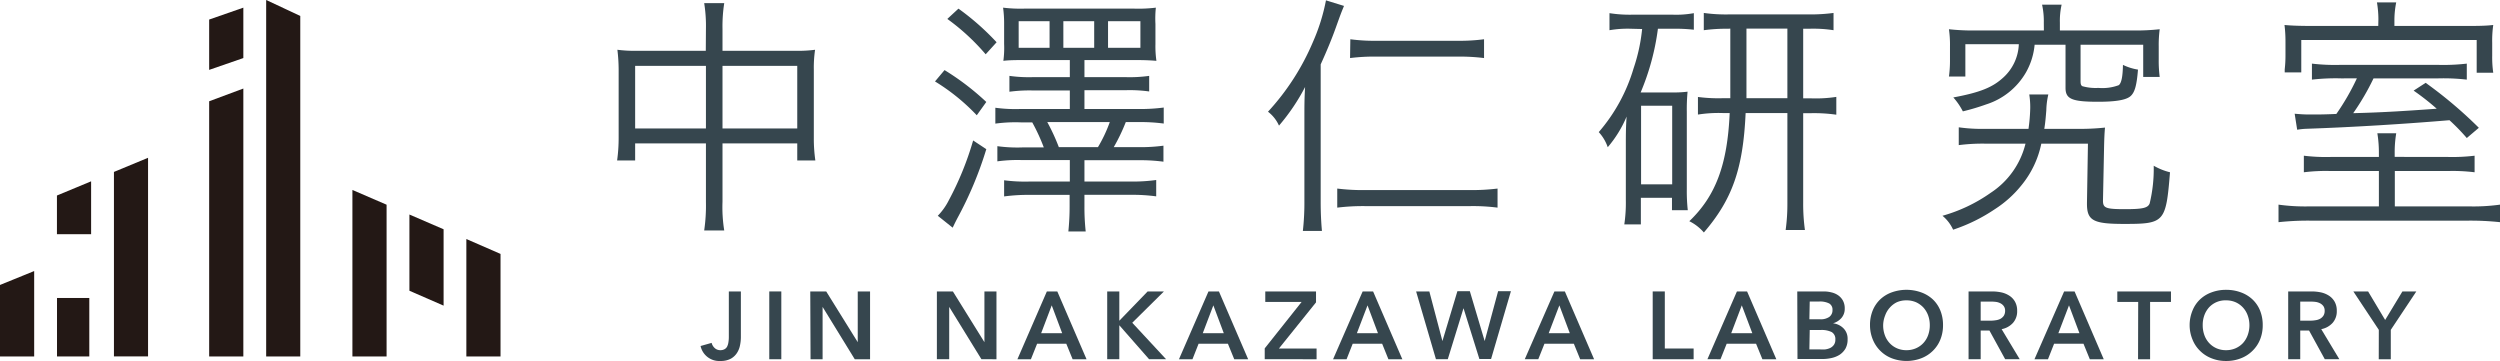 <svg xmlns="http://www.w3.org/2000/svg" viewBox="0 0 359.17 51.86"><defs><style>.cls-1{fill:#231815;}.cls-2{fill:#36464e;}</style></defs><title>アセット 10</title><g id="レイヤー_2" data-name="レイヤー 2"><g id="レイヤー_1-2" data-name="レイヤー 1"><polygon class="cls-1" points="34.96 1.1 34.96 8.34 30.05 10.04 30.05 2.81 34.96 1.1"/><polygon class="cls-1" points="30.05 14.55 34.96 12.72 34.96 51.21 30.05 51.21 30.05 14.55"/><polygon class="cls-1" points="43.14 2.29 43.14 51.21 38.24 51.21 38.24 0 43.14 2.29"/><polygon class="cls-1" points="55.54 29.41 55.54 51.21 50.63 51.21 50.63 27.29 55.54 29.41"/><polygon class="cls-1" points="71.91 36.48 71.91 51.21 67 51.21 67 34.34 71.91 36.48"/><polygon class="cls-1" points="63.73 32.94 63.73 43.91 58.82 41.77 58.82 30.82 63.73 32.94"/><polygon class="cls-1" points="21.27 22.67 21.27 51.2 16.37 51.2 16.37 24.7 21.27 22.67"/><polygon class="cls-1" points="13.09 26.05 13.09 33.65 8.18 33.65 8.18 28.09 13.09 26.05"/><polygon class="cls-1" points="4.91 38.94 4.91 51.21 0 51.21 0 40.94 4.91 38.94"/><rect class="cls-1" x="8.19" y="42.81" width="4.64" height="8.4"/><path class="cls-2" d="M101.42,4.2a20.83,20.83,0,0,0-.25-3.75h2.88a21.61,21.61,0,0,0-.25,3.68V7.3h10.56a18.86,18.86,0,0,0,2.74-.15,17.75,17.75,0,0,0-.18,2.85v9.84a22,22,0,0,0,.22,3.21h-2.6V20.6H103.8V29a20.88,20.88,0,0,0,.25,4.11h-2.88a24.92,24.92,0,0,0,.25-4.11V20.6H91.25v2.45H88.66a23.35,23.35,0,0,0,.22-3.21V10a24.57,24.57,0,0,0-.18-2.85,19.26,19.26,0,0,0,2.7.15h10ZM91.25,9.46v9h10.17v-9Zm23.29,9v-9H103.8v9Z"/><path class="cls-2" d="M135.7,10.07a36.73,36.73,0,0,1,6,4.58l-1.37,1.91a29.19,29.19,0,0,0-6-4.86Zm6,11.36a53,53,0,0,1-4.15,9.91c-.43.83-.47.94-.68,1.37L134.73,31a8.92,8.92,0,0,0,1.59-2.24,43.86,43.86,0,0,0,3.49-8.58Zm-4-20.19a36.51,36.51,0,0,1,5.48,4.83L141.61,7.8a31.3,31.3,0,0,0-5.51-5.08Zm9.45,7.39c-1.09,0-2.13,0-3,.11a13.89,13.89,0,0,0,.11-2.45V3.48a16.25,16.25,0,0,0-.15-2.38,20.58,20.58,0,0,0,3,.14H163a20.58,20.58,0,0,0,3.06-.14A14.85,14.85,0,0,0,166,3.44V6.36a14.54,14.54,0,0,0,.14,2.38c-.83-.07-1.73-.11-2.85-.11h-7.49v2.45h5.84a20,20,0,0,0,3.46-.18v2.24a20.25,20.25,0,0,0-3.39-.18h-5.91v2.7h7.71a25.59,25.59,0,0,0,3.68-.21v2.3a25.45,25.45,0,0,0-3.72-.21h-1.73a26.63,26.63,0,0,1-1.73,3.6h3.5a24.61,24.61,0,0,0,3.64-.21v2.3a25,25,0,0,0-3.64-.21h-7.71v3.06h6.59a24.24,24.24,0,0,0,3.72-.22v2.35a25.61,25.61,0,0,0-3.72-.22h-6.59v1.62a32.46,32.46,0,0,0,.18,3.64h-2.49a35.72,35.72,0,0,0,.18-3.67V28h-5.55a26.59,26.59,0,0,0-3.86.22V25.9a23.16,23.16,0,0,0,3.71.18h5.73V23h-6.81a21.51,21.51,0,0,0-3.6.18V21a20.94,20.94,0,0,0,3.6.18h3.07a27.5,27.5,0,0,0-1.66-3.6h-1.66a21.55,21.55,0,0,0-3.64.18V15.48a21.32,21.32,0,0,0,3.57.18h7.13V13h-5.19a21.6,21.6,0,0,0-3.49.18V10.9a19.85,19.85,0,0,0,3.46.18h5.22V8.63Zm3.64-5.58h-4.44V6.87h4.44Zm-.33,14.49a28.64,28.64,0,0,1,1.66,3.6h5.62a20.19,20.19,0,0,0,1.7-3.6Zm6.74-14.49h-4.43V6.87h4.43Zm6.64,3.82V3.05h-4.65V6.87Z"/><path class="cls-2" d="M189.74,28.93c0,1.73.07,3,.18,4.25h-2.74a36.63,36.63,0,0,0,.22-4.32v-12c0-1.7,0-2.63.1-4.36a29,29,0,0,1-3.75,5.55,5.13,5.13,0,0,0-1.58-2,34.65,34.65,0,0,0,6.45-10,27.72,27.72,0,0,0,1.88-6l2.59.8C192.62,2,192.62,2,191.83,4.2c-.4,1.12-1.15,3-2.09,5.05Zm25.41.9a27.88,27.88,0,0,0-3.85-.22H196.05a30.62,30.62,0,0,0-3.93.22V27.09a29.71,29.71,0,0,0,3.86.22H211.3a30.34,30.34,0,0,0,3.85-.22ZM194,5.64a26,26,0,0,0,3.75.22h11.71a27,27,0,0,0,3.75-.22v2.7a28.85,28.85,0,0,0-3.75-.21H197.71a28.42,28.42,0,0,0-3.75.21Z"/><path class="cls-2" d="M234.33,4.13a15.48,15.48,0,0,0-3.1.21V1.89a18.71,18.71,0,0,0,3.24.22h5.88a14,14,0,0,0,3-.22V4.27a23.31,23.31,0,0,0-2.92-.14h-2.24a35.07,35.07,0,0,1-2.48,9.15h4.5a15.27,15.27,0,0,0,2.24-.11,27.27,27.27,0,0,0-.11,2.89V27.2a25.35,25.35,0,0,0,.14,3h-2.27V28.42h-4.47v3.82h-2.38a21,21,0,0,0,.22-3.49v-8c0-1.29,0-2.41.11-4a16.7,16.7,0,0,1-2.71,4.4,6.06,6.06,0,0,0-1.29-2.17,24.66,24.66,0,0,0,5-9.15,25.39,25.39,0,0,0,1.23-5.66Zm1.44,22.35h4.47V15.19h-4.47ZM248.28,4.13a24.3,24.3,0,0,0-3.5.21V1.86a22.79,22.79,0,0,0,3.65.21h11.39a24.75,24.75,0,0,0,3.6-.21V4.34a19.06,19.06,0,0,0-3.5-.21h-.86v10h1.15a19.3,19.3,0,0,0,3.61-.21v2.56a22.67,22.67,0,0,0-3.61-.22h-1.15V29.18a27.5,27.5,0,0,0,.25,3.86h-2.77a27.11,27.11,0,0,0,.25-3.86V16.24h-6c-.36,8-1.91,12.4-6,17.16a6.58,6.58,0,0,0-2.09-1.62c3.78-3.61,5.48-8.12,5.8-15.54h-1a19.07,19.07,0,0,0-3.56.22V13.93a22.58,22.58,0,0,0,3.56.18h1.09v-10Zm2.63,8.76v1.22h5.88v-10h-5.88Z"/><path class="cls-2" d="M298.42,18.51a33,33,0,0,0,4-.18c-.07.79-.11,1.55-.14,3.17l-.15,7.32c0,1.08.4,1.23,3.21,1.23,2.53,0,3.25-.18,3.5-.83a21.17,21.17,0,0,0,.58-5.41,9,9,0,0,0,2.34.94c-.58,7.21-.79,7.42-6.6,7.42-4.4,0-5.33-.47-5.33-2.88v-.18l.14-8.47h-6.7a13.8,13.8,0,0,1-2.82,5.94,15.85,15.85,0,0,1-3.85,3.47,24.38,24.38,0,0,1-6,2.95A5.54,5.54,0,0,0,279.07,31,22.64,22.64,0,0,0,286,27.7a11.78,11.78,0,0,0,5-7.06h-5.7a26.48,26.48,0,0,0-3.89.21V18.29a23.52,23.52,0,0,0,3.82.22h6.2a24.41,24.41,0,0,0,.25-3,11.74,11.74,0,0,0-.14-1.94l2.74,0a11,11,0,0,0-.29,2.27c-.07.87-.14,1.77-.29,2.67ZM293.63,3.26a11.1,11.1,0,0,0-.25-2.59h2.81a10.5,10.5,0,0,0-.25,2.59V4.38h10.7a31.14,31.14,0,0,0,3.64-.18,17.37,17.37,0,0,0-.14,2.49V8.52a18,18,0,0,0,.14,2.53h-2.37V6.43h-9v5.23c0,.43.07.61.25.72a7,7,0,0,0,2.31.25,6.74,6.74,0,0,0,2.92-.39c.4-.29.58-1.26.61-2.92a7.68,7.68,0,0,0,2.16.68c-.18,2.27-.46,3.28-1.08,3.82s-2.09.8-4.65.8c-3.78,0-4.68-.4-4.68-2V6.43h-4.44a9.87,9.87,0,0,1-1.26,4,10.12,10.12,0,0,1-5.7,4.57,32.37,32.37,0,0,1-3.35,1,9.45,9.45,0,0,0-1.37-2c3.86-.72,5.66-1.45,7.21-2.89a6.8,6.8,0,0,0,2.2-4.76h-7.68V11H280a17,17,0,0,0,.15-2.52V6.69A15.87,15.87,0,0,0,280,4.2a31.36,31.36,0,0,0,3.64.18h10Z"/><path class="cls-2" d="M351.7,22.55a26.49,26.49,0,0,0,3.82-.18v2.38a25.65,25.65,0,0,0-3.82-.18h-7.64v5.08h10.6a27.55,27.55,0,0,0,4.51-.25v2.52a39.79,39.79,0,0,0-4.65-.22H332a40,40,0,0,0-4.65.22V29.4a28,28,0,0,0,4.54.25h9.88V24.57h-6.92a25.77,25.77,0,0,0-3.86.18V22.37a26.25,26.25,0,0,0,3.86.18h6.92V22a17.25,17.25,0,0,0-.22-2.85h2.71a16.67,16.67,0,0,0-.22,2.85v.54Zm-10-19.76a14.48,14.48,0,0,0-.21-2.45h2.77A13.32,13.32,0,0,0,344,2.79v.94h9.4c2.46,0,3.57,0,4.8-.14a15.86,15.86,0,0,0-.15,2.56V8a15.41,15.41,0,0,0,.15,2.45h-2.38V5.75H330.62V10.4h-2.38l0-.43a17.41,17.41,0,0,0,.11-2.06V6a19.36,19.36,0,0,0-.14-2.41c1.11.1,2.23.14,4.47.14h9Zm-5.33,8.47a29.87,29.87,0,0,0-4.22.18V9.14a28.33,28.33,0,0,0,4.11.18h14a29.26,29.26,0,0,0,4.14-.18v2.3a29.39,29.39,0,0,0-4.11-.18H341a34.74,34.74,0,0,1-2.92,5c4-.1,7-.28,12-.64a35.35,35.35,0,0,0-3.32-2.6l1.73-1.12a62.35,62.35,0,0,1,7.64,6.46l-1.73,1.47a29.87,29.87,0,0,0-2.49-2.56c-6.41.54-13.8,1-20.51,1.23a10.09,10.09,0,0,0-1.37.14l-.36-2.3c.87.07,1.3.11,2.24.11,1.15,0,2,0,3.75-.08a33.66,33.66,0,0,0,2.95-5.12Z"/><path class="cls-2" d="M106.44,48.46a5.65,5.65,0,0,1-.12,1.13,3.08,3.08,0,0,1-.43,1.1,2.48,2.48,0,0,1-.89.84,3,3,0,0,1-1.49.33,2.74,2.74,0,0,1-2.86-2.15l1.59-.45a1.46,1.46,0,0,0,.46.76,1.16,1.16,0,0,0,.78.29,1.22,1.22,0,0,0,.61-.14.89.89,0,0,0,.38-.39,2,2,0,0,0,.18-.61,4.51,4.51,0,0,0,.06-.76V41.87h1.73Z"/><path class="cls-2" d="M110.52,41.87h1.73v9.74h-1.73Z"/><path class="cls-2" d="M116.41,41.87h2.29l4.53,7.29h0V41.87H125v9.74h-2.2l-4.62-7.52h0v7.52h-1.73Z"/><path class="cls-2" d="M134.6,41.87h2.3l4.53,7.29h0V41.87h1.73v9.74H141l-4.63-7.52h0v7.52H134.6Z"/><path class="cls-2" d="M150.4,41.87h1.5l4.2,9.74h-2l-.91-2.23H149l-.89,2.23h-1.94Zm2.2,6-1.5-4-1.52,4Z"/><path class="cls-2" d="M159.07,41.87h1.74v4.21h0l4.07-4.21h2.34l-4.55,4.5,4.86,5.24h-2.44l-4.28-4.88h0v4.88h-1.74Z"/><path class="cls-2" d="M173.62,41.87h1.5l4.2,9.74h-2l-.91-2.23H172.2l-.88,2.23h-1.94Zm2.2,6-1.5-4-1.52,4Z"/><path class="cls-2" d="M181.7,50.05l5.3-6.67h-5.22V41.87h7.29v1.57l-5.33,6.63h5.41v1.54H181.7Z"/><path class="cls-2" d="M195.77,41.87h1.5l4.2,9.74h-2l-.9-2.23h-4.23l-.88,2.23h-1.94Zm2.2,6-1.5-4-1.53,4Z"/><path class="cls-2" d="M203.45,41.87h1.9L207.23,49h0l2.15-7.16h1.79L213.3,49h0l1.93-7.16h1.84l-2.85,9.74h-1.68l-2.28-7.3h0L208,51.61H206.3Z"/><path class="cls-2" d="M223.32,41.87h1.5l4.2,9.74h-2l-.91-2.23h-4.22L221,51.61h-1.94Zm2.21,6-1.5-4-1.53,4Z"/><path class="cls-2" d="M237.44,41.87h1.74v8.2h4.14v1.54h-5.88Z"/><path class="cls-2" d="M249.54,41.87H251l4.2,9.74h-2l-.91-2.23h-4.22l-.89,2.23H245.3Zm2.21,6-1.51-4-1.52,4Z"/><path class="cls-2" d="M258.21,41.87H262a4.45,4.45,0,0,1,1.09.13,2.8,2.8,0,0,1,1,.43,2.27,2.27,0,0,1,.68.76,2.33,2.33,0,0,1,.26,1.13,2,2,0,0,1-.47,1.36,2.54,2.54,0,0,1-1.22.77v0a2.5,2.5,0,0,1,1.51.72,2.1,2.1,0,0,1,.59,1.58,2.63,2.63,0,0,1-.31,1.34,2.72,2.72,0,0,1-.84.88,3.65,3.65,0,0,1-1.18.47,6.22,6.22,0,0,1-1.36.14h-3.51Zm1.74,4h1.54a2.14,2.14,0,0,0,1.32-.34,1.17,1.17,0,0,0,.46-1,1,1,0,0,0-.47-.93,2.9,2.9,0,0,0-1.46-.28H260Zm0,4.33h1.55a6.39,6.39,0,0,0,.72,0,2.66,2.66,0,0,0,.71-.2,1.41,1.41,0,0,0,.53-.44,1.23,1.23,0,0,0,.22-.77,1.15,1.15,0,0,0-.52-1.08,3.29,3.29,0,0,0-1.59-.3H260Z"/><path class="cls-2" d="M268.66,46.71a5.47,5.47,0,0,1,.39-2.11,4.64,4.64,0,0,1,1.09-1.6,4.79,4.79,0,0,1,1.65-1A6.28,6.28,0,0,1,276,42a4.87,4.87,0,0,1,1.67,1,4.51,4.51,0,0,1,1.09,1.6,5.47,5.47,0,0,1,.39,2.11,5.4,5.4,0,0,1-.39,2.09,4.68,4.68,0,0,1-1.09,1.62A4.81,4.81,0,0,1,276,51.48a6,6,0,0,1-4.19,0,4.73,4.73,0,0,1-1.65-1.06,4.82,4.82,0,0,1-1.09-1.62A5.4,5.4,0,0,1,268.66,46.71Zm1.89,0a4.1,4.1,0,0,0,.24,1.44,3.29,3.29,0,0,0,.69,1.14,3.1,3.1,0,0,0,1.06.75,3.29,3.29,0,0,0,1.35.27,3.34,3.34,0,0,0,1.36-.27,3.14,3.14,0,0,0,1.07-.75,3.29,3.29,0,0,0,.69-1.14,4.1,4.1,0,0,0,.24-1.44,4,4,0,0,0-.24-1.4,3.48,3.48,0,0,0-.68-1.13,3.37,3.37,0,0,0-1.06-.76,3.43,3.43,0,0,0-1.38-.27,3.38,3.38,0,0,0-1.37.27,3.22,3.22,0,0,0-1,.76,3.31,3.31,0,0,0-.68,1.13A4,4,0,0,0,270.55,46.71Z"/><path class="cls-2" d="M282.82,41.87h3.39a6.45,6.45,0,0,1,1.33.14,3.41,3.41,0,0,1,1.15.48,2.42,2.42,0,0,1,.81.87,2.6,2.6,0,0,1,.3,1.3,2.48,2.48,0,0,1-.6,1.73,2.94,2.94,0,0,1-1.63.9l2.6,4.32h-2.09l-2.26-4.12h-1.26v4.12h-1.74Zm3.16,4.2a4.71,4.71,0,0,0,.74-.06,2,2,0,0,0,.67-.2,1.47,1.47,0,0,0,.49-.44,1.33,1.33,0,0,0,.19-.72,1.09,1.09,0,0,0-.18-.65,1.3,1.3,0,0,0-.46-.41,2,2,0,0,0-.62-.21,5.45,5.45,0,0,0-.68-.05h-1.57v2.74Z"/><path class="cls-2" d="M296.55,41.87h1.5l4.19,9.74h-2l-.91-2.23h-4.22l-.88,2.23h-1.94Zm2.2,6-1.5-4-1.53,4Z"/><path class="cls-2" d="M307.19,43.38h-3V41.87h7.71v1.51h-3v8.23h-1.73Z"/><path class="cls-2" d="M314.58,46.71A5.47,5.47,0,0,1,315,44.6a4.51,4.51,0,0,1,1.09-1.6,4.79,4.79,0,0,1,1.65-1,5.86,5.86,0,0,1,2.08-.36,6,6,0,0,1,2.11.36,4.83,4.83,0,0,1,1.66,1,4.53,4.53,0,0,1,1.1,1.6,5.47,5.47,0,0,1,.39,2.11,5.4,5.4,0,0,1-.39,2.09,4.7,4.7,0,0,1-1.1,1.62,4.77,4.77,0,0,1-1.66,1.06,5.58,5.58,0,0,1-2.11.38,5.46,5.46,0,0,1-2.08-.38,4.73,4.73,0,0,1-1.65-1.06A4.68,4.68,0,0,1,315,48.8,5.4,5.4,0,0,1,314.58,46.71Zm1.88,0a4.1,4.1,0,0,0,.24,1.44,3.29,3.29,0,0,0,.69,1.14,3.19,3.19,0,0,0,1.06.75,3.34,3.34,0,0,0,1.36.27,3.37,3.37,0,0,0,1.36-.27,3.23,3.23,0,0,0,1.07-.75,3.42,3.42,0,0,0,.68-1.14,4.1,4.1,0,0,0,.25-1.44,4,4,0,0,0-.25-1.4,3.31,3.31,0,0,0-.68-1.13,3.16,3.16,0,0,0-1.06-.76,3.38,3.38,0,0,0-1.37-.27,3.18,3.18,0,0,0-2.43,1,3.48,3.48,0,0,0-.68,1.13A4,4,0,0,0,316.46,46.71Z"/><path class="cls-2" d="M328.74,41.87h3.39a6.53,6.53,0,0,1,1.33.14,3.49,3.49,0,0,1,1.15.48,2.51,2.51,0,0,1,.81.87,2.6,2.6,0,0,1,.3,1.3,2.48,2.48,0,0,1-.6,1.73,2.94,2.94,0,0,1-1.63.9l2.6,4.32H334l-2.26-4.12h-1.27v4.12h-1.73Zm3.15,4.2a4.74,4.74,0,0,0,.75-.06,2,2,0,0,0,.66-.2,1.38,1.38,0,0,0,.49-.44,1.25,1.25,0,0,0,.19-.72,1.16,1.16,0,0,0-.17-.65,1.39,1.39,0,0,0-.46-.41,2,2,0,0,0-.63-.21,5.31,5.31,0,0,0-.68-.05h-1.57v2.74Z"/><path class="cls-2" d="M341.76,47.39l-3.66-5.52h2.12l2.45,4.1,2.48-4.1h2l-3.67,5.52v4.22h-1.73Z"/></g></g></svg>